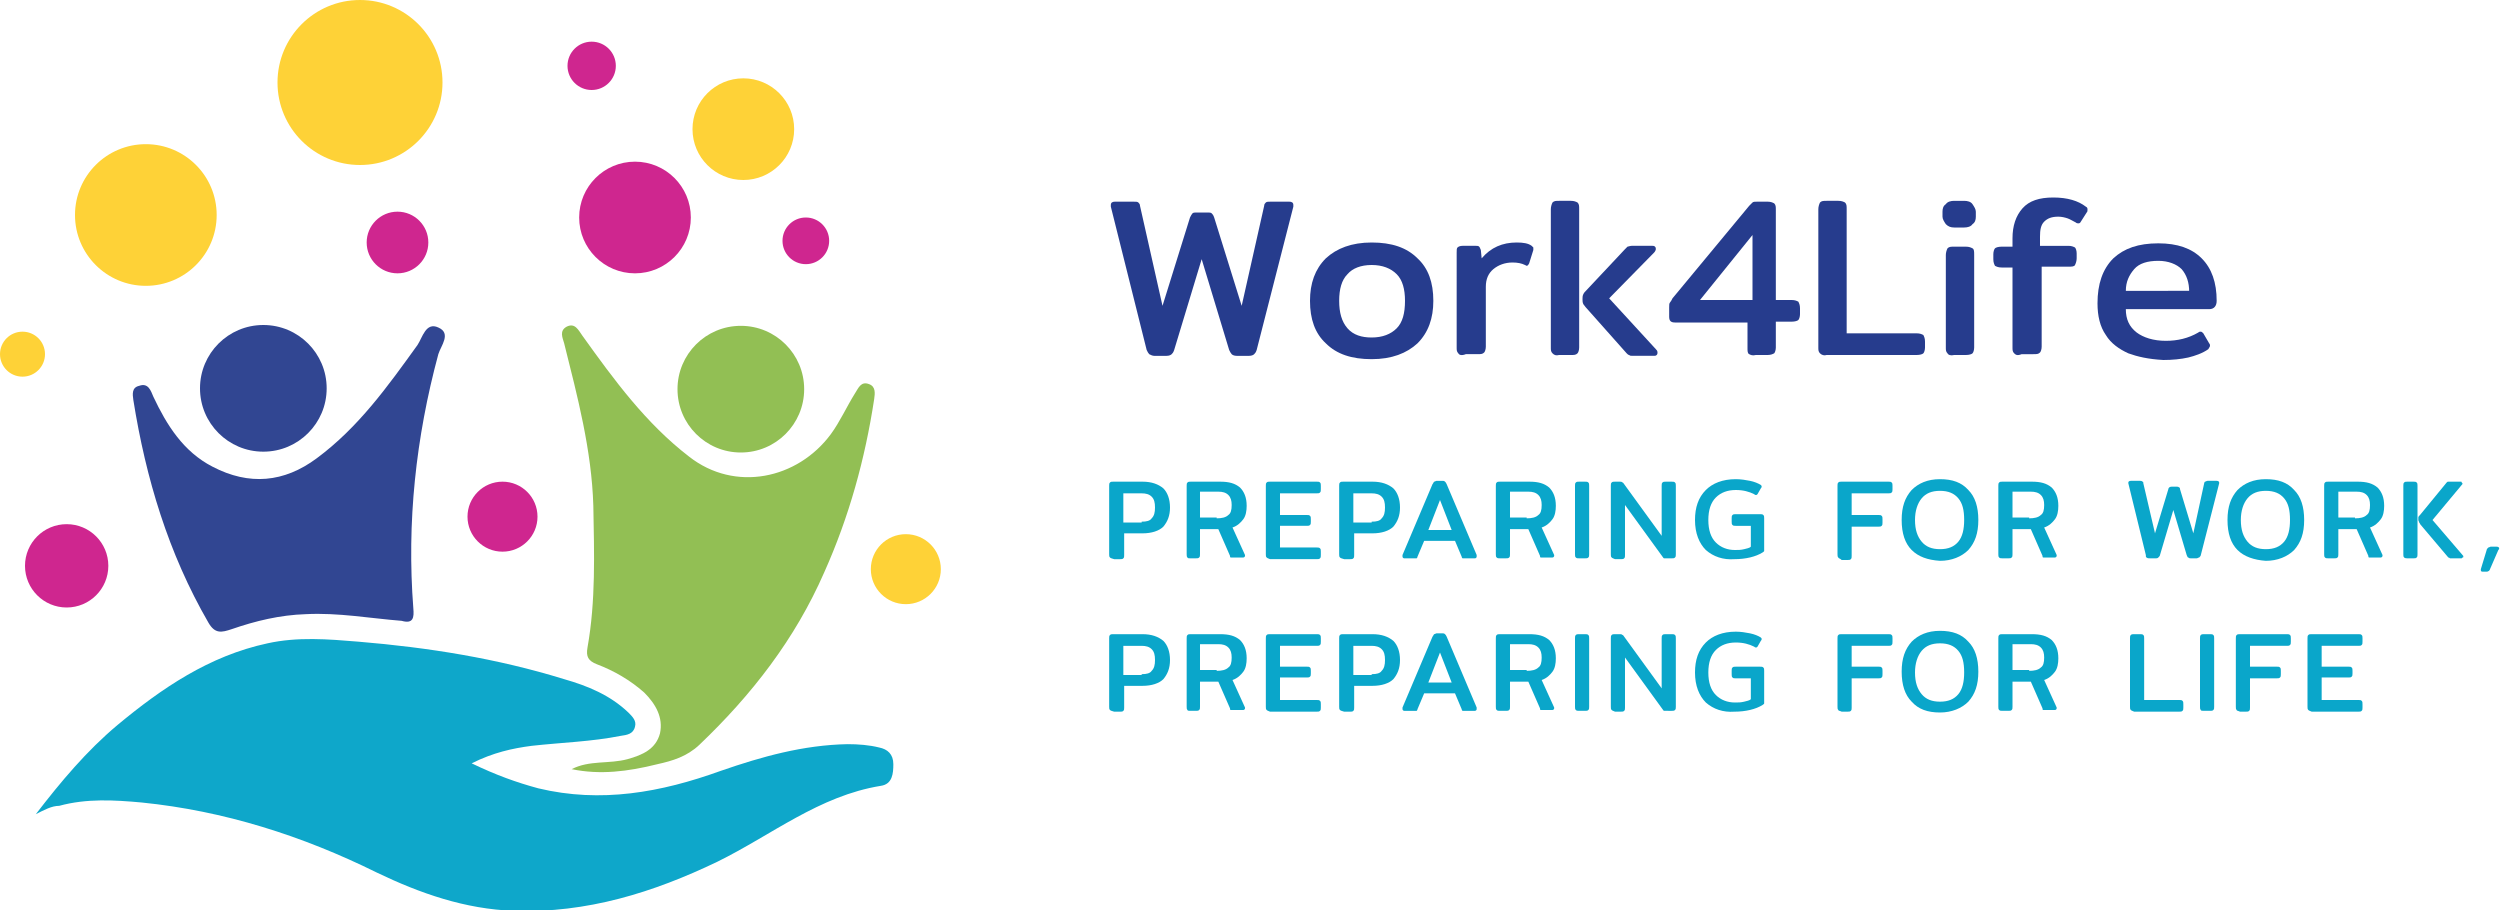 <?xml version="1.0" encoding="utf-8"?>
<!-- Generator: Adobe Illustrator 28.3.0, SVG Export Plug-In . SVG Version: 6.00 Build 0)  -->
<svg version="1.1" id="Layer_1" xmlns="http://www.w3.org/2000/svg" xmlns:xlink="http://www.w3.org/1999/xlink" x="0px" y="0px"
	 viewBox="0 0 300 109.2" style="enable-background:new 0 0 300 109.2;" xml:space="preserve">
<style type="text/css">
	.st0{fill:#263C8D;}
	.st1{fill:#0AA6CA;}
	.st2{fill:#0EA7CA;}
	.st3{fill:#92BF54;}
	.st4{fill:#314692;}
	.st5{fill:#FED237;}
	.st6{fill:#CF268F;}
</style>
<g>
	<g>
		<g>
			<path class="st0" d="M137.9,42.5c-0.1-0.1-0.2-0.3-0.3-0.5l-4.3-17.2c0-0.1,0-0.1,0-0.2c0-0.3,0.2-0.4,0.5-0.4h2.2
				c0.3,0,0.5,0,0.6,0.1c0.1,0.1,0.2,0.2,0.2,0.4l2.7,12l3.3-10.6c0.1-0.2,0.2-0.4,0.3-0.5c0.1-0.1,0.3-0.1,0.5-0.1h1.3
				c0.2,0,0.4,0,0.5,0.1c0.1,0.1,0.2,0.2,0.3,0.5l3.3,10.6l2.7-12c0-0.2,0.1-0.3,0.2-0.4c0.1-0.1,0.3-0.1,0.6-0.1h2.2
				c0.3,0,0.5,0.1,0.5,0.4c0,0.1,0,0.2,0,0.2L150.8,42c-0.1,0.3-0.2,0.4-0.3,0.5c-0.1,0.1-0.3,0.2-0.6,0.2h-1.5
				c-0.3,0-0.5-0.1-0.6-0.2c-0.1-0.1-0.2-0.3-0.3-0.5l-3.3-10.9L140.9,42c-0.1,0.3-0.2,0.4-0.3,0.5c-0.1,0.1-0.3,0.2-0.6,0.2h-1.5
				C138.3,42.7,138.1,42.6,137.9,42.5z"/>
			<path class="st0" d="M159.1,41.2c-1.3-1.2-1.9-2.9-1.9-5.1c0-2.1,0.6-3.8,1.9-5.1c1.3-1.2,3.1-1.9,5.5-1.9s4.2,0.6,5.5,1.9
				c1.3,1.2,1.9,2.9,1.9,5.1c0,2.1-0.6,3.8-1.9,5.1c-1.3,1.2-3.1,1.9-5.5,1.9S160.4,42.5,159.1,41.2z M167.6,39.4
				c0.7-0.7,1-1.8,1-3.3c0-1.4-0.3-2.5-1-3.2c-0.7-0.7-1.7-1.1-3-1.1c-1.3,0-2.3,0.4-2.9,1.1c-0.7,0.7-1,1.8-1,3.2s0.3,2.5,1,3.3
				c0.7,0.8,1.7,1.1,2.9,1.1C165.9,40.5,166.9,40.1,167.6,39.4z"/>
			<path class="st0" d="M175,42.4c-0.2-0.2-0.2-0.4-0.2-0.7V30.3c0-0.3,0-0.5,0.1-0.6c0.1-0.1,0.3-0.2,0.6-0.2h1.6
				c0.2,0,0.3,0,0.4,0.1c0.1,0.1,0.1,0.2,0.2,0.4l0.1,1c1.1-1.3,2.5-1.9,4.2-1.9c0.8,0,1.4,0.1,1.8,0.4c0.1,0.1,0.2,0.2,0.2,0.2
				c0,0.1,0,0.2,0,0.3l-0.5,1.6c-0.1,0.2-0.2,0.3-0.3,0.3l-0.2-0.1c-0.4-0.2-0.9-0.3-1.5-0.3c-0.9,0-1.7,0.3-2.3,0.8
				c-0.6,0.5-0.9,1.2-0.9,2.1v7.2c0,0.3-0.1,0.6-0.2,0.7c-0.2,0.2-0.4,0.2-0.8,0.2h-1.4C175.4,42.7,175.1,42.6,175,42.4z"/>
			<path class="st0" d="M186.3,42.4c-0.2-0.2-0.2-0.4-0.2-0.7V25.1c0-0.3,0.1-0.6,0.2-0.8c0.2-0.2,0.4-0.2,0.8-0.2h1.4
				c0.4,0,0.6,0.1,0.8,0.2c0.2,0.2,0.2,0.4,0.2,0.8v16.6c0,0.3-0.1,0.6-0.2,0.7c-0.2,0.2-0.4,0.2-0.8,0.2h-1.4
				C186.7,42.7,186.5,42.6,186.3,42.4z M195.5,42.6c-0.1,0-0.2-0.1-0.3-0.2l-4.8-5.4c-0.2-0.2-0.3-0.4-0.4-0.5
				c-0.1-0.2-0.1-0.4-0.1-0.6c0-0.2,0-0.4,0.1-0.6c0.1-0.2,0.2-0.3,0.4-0.5l4.6-4.9c0.1-0.1,0.2-0.2,0.3-0.3c0.1,0,0.3-0.1,0.5-0.1
				h2.5c0.1,0,0.2,0,0.3,0.1c0.1,0.1,0.1,0.2,0.1,0.3c0,0.1-0.1,0.3-0.2,0.4l-5.4,5.5l5.6,6.1c0.1,0.1,0.2,0.2,0.2,0.4
				c0,0.1,0,0.2-0.1,0.3c-0.1,0.1-0.2,0.1-0.3,0.1h-2.6C195.7,42.7,195.6,42.7,195.5,42.6z"/>
			<path class="st0" d="M209.9,42.5c-0.2-0.1-0.2-0.4-0.2-0.7v-3.1H201c-0.5,0-0.7-0.2-0.7-0.7v-1.1c0-0.3,0-0.5,0.1-0.6
				c0.1-0.1,0.2-0.3,0.3-0.5l9.2-11.1c0.2-0.2,0.3-0.3,0.4-0.4c0.1-0.1,0.3-0.1,0.6-0.1h1.2c0.4,0,0.6,0.1,0.8,0.2
				c0.2,0.2,0.2,0.4,0.2,0.8V36h1.9c0.4,0,0.6,0.1,0.8,0.2c0.1,0.2,0.2,0.4,0.2,0.8v0.7c0,0.3-0.1,0.6-0.2,0.7
				c-0.1,0.1-0.4,0.2-0.8,0.2h-1.9v3.1c0,0.3-0.1,0.6-0.2,0.7c-0.2,0.1-0.4,0.2-0.8,0.2h-1.4C210.3,42.7,210.1,42.6,209.9,42.5z
				 M210.3,36v-7.8L204,36H210.3z"/>
			<path class="st0" d="M218.4,42.4c-0.2-0.2-0.2-0.4-0.2-0.7V25.1c0-0.3,0.1-0.6,0.2-0.8c0.2-0.2,0.4-0.2,0.8-0.2h1.4
				c0.4,0,0.6,0.1,0.8,0.2c0.2,0.2,0.2,0.4,0.2,0.8V40h8.4c0.4,0,0.6,0.1,0.8,0.2c0.1,0.2,0.2,0.4,0.2,0.8v0.7
				c0,0.3-0.1,0.6-0.2,0.7c-0.1,0.1-0.4,0.2-0.8,0.2h-10.8C218.9,42.7,218.6,42.6,218.4,42.4z"/>
			<path class="st0" d="M233.5,26.9c-0.2-0.3-0.4-0.6-0.4-0.9v-0.6c0-0.4,0.1-0.7,0.4-0.9c0.2-0.3,0.6-0.4,1-0.4h1.2
				c0.4,0,0.8,0.1,1,0.4c0.2,0.3,0.4,0.6,0.4,0.9V26c0,0.4-0.1,0.7-0.4,0.9c-0.2,0.3-0.6,0.4-1,0.4h-1.2
				C234.1,27.3,233.8,27.2,233.5,26.9z M233.7,42.4c-0.2-0.2-0.2-0.4-0.2-0.7V30.6c0-0.3,0.1-0.6,0.2-0.8c0.2-0.2,0.4-0.2,0.8-0.2
				h1.4c0.4,0,0.6,0.1,0.8,0.2s0.2,0.4,0.2,0.8v11.1c0,0.3-0.1,0.6-0.2,0.7s-0.4,0.2-0.8,0.2h-1.4C234.1,42.7,233.8,42.6,233.7,42.4
				z"/>
			<path class="st0" d="M241.7,42.4c-0.2-0.2-0.2-0.4-0.2-0.7v-9.6h-1.3c-0.4,0-0.6-0.1-0.8-0.2c-0.1-0.2-0.2-0.4-0.2-0.8v-0.6
				c0-0.3,0.1-0.6,0.2-0.7c0.1-0.1,0.4-0.2,0.8-0.2h1.3v-1c0-1.5,0.4-2.7,1.2-3.6c0.8-0.9,2-1.3,3.7-1.3c1.7,0,3,0.4,3.9,1.1
				c0.2,0.1,0.2,0.2,0.2,0.4c0,0.1,0,0.2-0.1,0.3l-0.7,1.1c-0.1,0.2-0.2,0.2-0.3,0.2c-0.1,0-0.2,0-0.3-0.1c-0.4-0.2-0.7-0.4-1-0.5
				c-0.3-0.1-0.7-0.2-1.1-0.2c-0.8,0-1.3,0.2-1.7,0.6s-0.5,1-0.5,1.8v1.1h3.4c0.4,0,0.6,0.1,0.8,0.2c0.1,0.1,0.2,0.4,0.2,0.7v0.6
				c0,0.3-0.1,0.6-0.2,0.8c-0.1,0.2-0.4,0.2-0.8,0.2H245v9.6c0,0.3-0.1,0.6-0.2,0.7c-0.2,0.2-0.4,0.2-0.8,0.2h-1.4
				C242.1,42.7,241.9,42.6,241.7,42.4z"/>
			<path class="st0" d="M255.4,42.4c-1.1-0.5-2.1-1.2-2.7-2.2c-0.7-1-1-2.3-1-3.8c0-2.3,0.6-4.1,1.9-5.4c1.3-1.2,3-1.8,5.4-1.8
				c2.3,0,4,0.6,5.2,1.8c1.2,1.2,1.8,2.9,1.8,5.1c0,0.6-0.3,1-0.9,1h-10c0,1.2,0.4,2.1,1.3,2.8c0.8,0.6,2,1,3.5,1
				c1.4,0,2.7-0.3,3.9-1c0.1-0.1,0.2-0.1,0.3-0.1c0.1,0,0.2,0.1,0.3,0.2l0.7,1.2c0.1,0.1,0.1,0.2,0.1,0.3c0,0.1-0.1,0.2-0.2,0.4
				c-0.7,0.5-1.6,0.8-2.4,1c-0.9,0.2-1.9,0.3-3,0.3C257.8,43.1,256.5,42.8,255.4,42.4z M262.7,35c0-1.1-0.3-2-0.9-2.7
				c-0.6-0.6-1.6-1-2.8-1c-1.3,0-2.3,0.3-2.9,1s-1,1.5-1,2.6H262.7z"/>
		</g>
	</g>
	<g>
		<g>
			<path class="st1" d="M133.2,66.9c-0.1-0.1-0.1-0.2-0.1-0.4v-8.2c0-0.2,0-0.3,0.1-0.4c0.1-0.1,0.2-0.1,0.4-0.1h3.5
				c1.1,0,1.9,0.3,2.5,0.8c0.5,0.5,0.8,1.3,0.8,2.3c0,1-0.3,1.7-0.8,2.3c-0.5,0.5-1.4,0.8-2.5,0.8h-2.2v2.6c0,0.2,0,0.3-0.1,0.4
				c-0.1,0.1-0.2,0.1-0.4,0.1h-0.7C133.4,67,133.3,67,133.2,66.9z M137,62.6c0.6,0,1-0.1,1.2-0.4c0.3-0.3,0.4-0.7,0.4-1.3
				c0-0.6-0.1-1-0.4-1.3c-0.3-0.3-0.7-0.4-1.2-0.4h-2.2v3.5H137z"/>
			<path class="st1" d="M142.5,66.9c-0.1-0.1-0.1-0.2-0.1-0.4v-8.2c0-0.2,0-0.3,0.1-0.4c0.1-0.1,0.2-0.1,0.4-0.1h3.5
				c1.1,0,1.8,0.2,2.4,0.7c0.5,0.5,0.8,1.2,0.8,2.2c0,0.6-0.1,1.2-0.4,1.6c-0.3,0.4-0.7,0.8-1.3,1l1.5,3.3c0,0.1,0,0.1,0,0.1
				c0,0.1-0.1,0.2-0.2,0.2H148c-0.1,0-0.2,0-0.3,0c-0.1,0-0.1-0.1-0.1-0.2l-1.4-3.2h-2.2v3c0,0.2,0,0.3-0.1,0.4
				c-0.1,0.1-0.2,0.1-0.4,0.1h-0.7C142.7,67,142.5,67,142.5,66.9z M146,62.2c0.6,0,1.1-0.1,1.4-0.4c0.3-0.2,0.4-0.6,0.4-1.2
				c0-0.5-0.1-0.9-0.4-1.2c-0.3-0.3-0.7-0.4-1.2-0.4h-2.2v3.1H146z"/>
			<path class="st1" d="M152,66.9c-0.1-0.1-0.1-0.2-0.1-0.4v-8.2c0-0.2,0-0.3,0.1-0.4c0.1-0.1,0.2-0.1,0.4-0.1h5.6
				c0.2,0,0.3,0,0.4,0.1c0.1,0.1,0.1,0.2,0.1,0.4v0.4c0,0.2,0,0.3-0.1,0.4s-0.2,0.1-0.4,0.1h-4.4v2.6h3.2c0.2,0,0.3,0,0.4,0.1
				c0.1,0.1,0.1,0.2,0.1,0.4v0.3c0,0.2,0,0.3-0.1,0.4c-0.1,0.1-0.2,0.1-0.4,0.1h-3.2v2.6h4.4c0.2,0,0.3,0,0.4,0.1
				c0.1,0.1,0.1,0.2,0.1,0.4v0.4c0,0.2,0,0.3-0.1,0.4c-0.1,0.1-0.2,0.1-0.4,0.1h-5.6C152.2,67,152.1,67,152,66.9z"/>
			<path class="st1" d="M160.8,66.9c-0.1-0.1-0.1-0.2-0.1-0.4v-8.2c0-0.2,0-0.3,0.1-0.4c0.1-0.1,0.2-0.1,0.4-0.1h3.5
				c1.1,0,1.9,0.3,2.5,0.8c0.5,0.5,0.8,1.3,0.8,2.3c0,1-0.3,1.7-0.8,2.3c-0.5,0.5-1.4,0.8-2.5,0.8h-2.2v2.6c0,0.2,0,0.3-0.1,0.4
				c-0.1,0.1-0.2,0.1-0.4,0.1h-0.7C161,67,160.9,67,160.8,66.9z M164.6,62.6c0.6,0,1-0.1,1.2-0.4c0.3-0.3,0.4-0.7,0.4-1.3
				c0-0.6-0.1-1-0.4-1.3c-0.3-0.3-0.7-0.4-1.2-0.4h-2.2v3.5H164.6z"/>
			<path class="st1" d="M168.3,66.8c0-0.1,0-0.1,0-0.2l3.6-8.5c0.1-0.1,0.1-0.2,0.2-0.3c0.1,0,0.2-0.1,0.3-0.1h0.7
				c0.1,0,0.2,0,0.3,0.1c0.1,0.1,0.1,0.1,0.2,0.3l3.6,8.5c0,0.1,0,0.1,0,0.2c0,0.1-0.1,0.2-0.2,0.2h-1.2c-0.1,0-0.2,0-0.3,0
				c0,0-0.1-0.1-0.1-0.2l-0.8-1.9h-3.7l-0.8,1.9c0,0.1-0.1,0.2-0.1,0.2c-0.1,0-0.1,0-0.3,0h-1.2C168.4,67,168.3,66.9,168.3,66.8z
				 M174.2,63.6l-1.4-3.6l-1.4,3.6H174.2z"/>
			<path class="st1" d="M179.6,66.9c-0.1-0.1-0.1-0.2-0.1-0.4v-8.2c0-0.2,0-0.3,0.1-0.4c0.1-0.1,0.2-0.1,0.4-0.1h3.5
				c1.1,0,1.8,0.2,2.4,0.7c0.5,0.5,0.8,1.2,0.8,2.2c0,0.6-0.1,1.2-0.4,1.6c-0.3,0.4-0.7,0.8-1.3,1l1.5,3.3c0,0.1,0,0.1,0,0.1
				c0,0.1-0.1,0.2-0.2,0.2h-1.1c-0.1,0-0.2,0-0.3,0c-0.1,0-0.1-0.1-0.1-0.2l-1.4-3.2h-2.2v3c0,0.2,0,0.3-0.1,0.4
				c-0.1,0.1-0.2,0.1-0.4,0.1H180C179.8,67,179.7,67,179.6,66.9z M183.2,62.2c0.6,0,1.1-0.1,1.4-0.4c0.3-0.2,0.4-0.6,0.4-1.2
				c0-0.5-0.1-0.9-0.4-1.2c-0.3-0.3-0.7-0.4-1.2-0.4h-2.2v3.1H183.2z"/>
			<path class="st1" d="M189.1,66.9c-0.1-0.1-0.1-0.2-0.1-0.4v-8.2c0-0.2,0-0.3,0.1-0.4c0.1-0.1,0.2-0.1,0.4-0.1h0.7
				c0.2,0,0.3,0,0.4,0.1c0.1,0.1,0.1,0.2,0.1,0.4v8.2c0,0.2,0,0.3-0.1,0.4c-0.1,0.1-0.2,0.1-0.4,0.1h-0.7
				C189.3,67,189.2,67,189.1,66.9z"/>
			<path class="st1" d="M193.4,66.9c-0.1-0.1-0.1-0.2-0.1-0.4v-8.2c0-0.2,0-0.3,0.1-0.4c0.1-0.1,0.2-0.1,0.4-0.1h0.6
				c0.1,0,0.2,0,0.3,0.1c0.1,0,0.1,0.1,0.2,0.2l4.5,6.2v-6c0-0.2,0-0.3,0.1-0.4c0.1-0.1,0.2-0.1,0.4-0.1h0.7c0.2,0,0.3,0,0.4,0.1
				c0.1,0.1,0.1,0.2,0.1,0.4v8.2c0,0.2,0,0.3-0.1,0.4c-0.1,0.1-0.2,0.1-0.4,0.1H200c-0.1,0-0.2,0-0.3,0c-0.1,0-0.1-0.1-0.2-0.2
				l-4.5-6.2v6c0,0.2,0,0.3-0.1,0.4c-0.1,0.1-0.2,0.1-0.4,0.1h-0.7C193.6,67,193.5,67,193.4,66.9z"/>
			<path class="st1" d="M204.7,66c-0.8-0.8-1.3-2-1.3-3.6c0-1.5,0.4-2.7,1.3-3.6c0.8-0.8,2-1.3,3.6-1.3c0.6,0,1.2,0.1,1.7,0.2
				c0.5,0.1,1,0.3,1.3,0.5c0.1,0.1,0.1,0.1,0.1,0.2c0,0,0,0.1-0.1,0.2l-0.4,0.7c-0.1,0.1-0.1,0.1-0.2,0.1c0,0-0.1,0-0.2-0.1
				c-0.6-0.3-1.3-0.5-2.2-0.5c-1,0-1.8,0.3-2.4,0.9c-0.6,0.6-0.9,1.5-0.9,2.7c0,1.2,0.3,2.1,0.9,2.7c0.6,0.6,1.4,0.9,2.3,0.9
				c0.4,0,0.7,0,1.1-0.1c0.3-0.1,0.6-0.1,0.8-0.3v-2.5h-1.8c-0.2,0-0.3,0-0.4-0.1c-0.1-0.1-0.1-0.2-0.1-0.4v-0.4
				c0-0.2,0-0.3,0.1-0.4c0.1-0.1,0.2-0.1,0.4-0.1h2.9c0.2,0,0.3,0,0.4,0.1c0.1,0.1,0.1,0.2,0.1,0.4v3.6c0,0.1,0,0.2,0,0.3
				c0,0.1-0.1,0.1-0.2,0.2c-0.8,0.5-2,0.8-3.4,0.8C206.8,67.2,205.6,66.8,204.7,66z"/>
			<path class="st1" d="M220.6,66.9c-0.1-0.1-0.1-0.2-0.1-0.4v-8.2c0-0.2,0-0.3,0.1-0.4c0.1-0.1,0.2-0.1,0.4-0.1h5.6
				c0.2,0,0.3,0,0.4,0.1c0.1,0.1,0.1,0.2,0.1,0.4v0.4c0,0.2,0,0.3-0.1,0.4s-0.2,0.1-0.4,0.1h-4.4v2.6h3.2c0.2,0,0.3,0,0.4,0.1
				c0.1,0.1,0.1,0.2,0.1,0.4v0.4c0,0.2,0,0.3-0.1,0.4c-0.1,0.1-0.2,0.1-0.4,0.1h-3.2v3.5c0,0.2,0,0.3-0.1,0.4
				c-0.1,0.1-0.2,0.1-0.4,0.1h-0.7C220.8,67,220.6,67,220.6,66.9z"/>
			<path class="st1" d="M229.4,66c-0.8-0.8-1.2-2-1.2-3.6s0.4-2.7,1.2-3.6c0.8-0.8,1.9-1.3,3.4-1.3c1.5,0,2.6,0.4,3.4,1.3
				c0.8,0.8,1.2,2,1.2,3.6s-0.4,2.7-1.2,3.6c-0.8,0.8-2,1.3-3.4,1.3C231.3,67.2,230.2,66.8,229.4,66z M235,65
				c0.5-0.6,0.7-1.5,0.7-2.6c0-1.2-0.2-2-0.7-2.6c-0.5-0.6-1.2-0.9-2.2-0.9c-1,0-1.7,0.3-2.2,0.9c-0.5,0.6-0.8,1.5-0.8,2.6
				c0,1.2,0.3,2,0.8,2.6s1.2,0.9,2.2,0.9C233.8,65.9,234.5,65.6,235,65z"/>
			<path class="st1" d="M239.9,66.9c-0.1-0.1-0.1-0.2-0.1-0.4v-8.2c0-0.2,0-0.3,0.1-0.4c0.1-0.1,0.2-0.1,0.4-0.1h3.5
				c1.1,0,1.8,0.2,2.4,0.7c0.5,0.5,0.8,1.2,0.8,2.2c0,0.6-0.1,1.2-0.4,1.6c-0.3,0.4-0.7,0.8-1.3,1l1.5,3.3c0,0.1,0,0.1,0,0.1
				c0,0.1-0.1,0.2-0.2,0.2h-1.1c-0.1,0-0.2,0-0.3,0c-0.1,0-0.1-0.1-0.1-0.2l-1.4-3.2h-2.2v3c0,0.2,0,0.3-0.1,0.4
				c-0.1,0.1-0.2,0.1-0.4,0.1h-0.7C240.1,67,240,67,239.9,66.9z M243.5,62.2c0.6,0,1.1-0.1,1.4-0.4c0.3-0.2,0.4-0.6,0.4-1.2
				c0-0.5-0.1-0.9-0.4-1.2c-0.3-0.3-0.7-0.4-1.2-0.4h-2.2v3.1H243.5z"/>
			<path class="st1" d="M257.6,66.9c-0.1,0-0.1-0.1-0.1-0.3l-2.1-8.6c0,0,0-0.1,0-0.1c0-0.1,0.1-0.2,0.3-0.2h1.1
				c0.1,0,0.2,0,0.3,0.1c0.1,0,0.1,0.1,0.1,0.2l1.4,6l1.6-5.3c0-0.1,0.1-0.2,0.1-0.2s0.1-0.1,0.3-0.1h0.6c0.1,0,0.2,0,0.3,0.1
				c0.1,0,0.1,0.1,0.1,0.2l1.6,5.3l1.3-6c0-0.1,0.1-0.2,0.1-0.2c0.1,0,0.2-0.1,0.3-0.1h1.1c0.2,0,0.3,0.1,0.3,0.2c0,0.1,0,0.1,0,0.1
				l-2.2,8.6c0,0.1-0.1,0.2-0.2,0.3c-0.1,0-0.2,0.1-0.3,0.1h-0.7c-0.1,0-0.2,0-0.3-0.1c-0.1,0-0.1-0.1-0.2-0.3l-1.6-5.4l-1.6,5.4
				c0,0.1-0.1,0.2-0.2,0.3s-0.2,0.1-0.3,0.1h-0.7C257.8,67,257.7,67,257.6,66.9z"/>
			<path class="st1" d="M268.5,66c-0.8-0.8-1.2-2-1.2-3.6s0.4-2.7,1.2-3.6c0.8-0.8,1.9-1.3,3.4-1.3c1.5,0,2.6,0.4,3.4,1.3
				c0.8,0.8,1.2,2,1.2,3.6s-0.4,2.7-1.2,3.6c-0.8,0.8-2,1.3-3.4,1.3C270.5,67.2,269.3,66.8,268.5,66z M274.1,65
				c0.5-0.6,0.7-1.5,0.7-2.6c0-1.2-0.2-2-0.7-2.6c-0.5-0.6-1.2-0.9-2.2-0.9c-1,0-1.7,0.3-2.2,0.9c-0.5,0.6-0.8,1.5-0.8,2.6
				c0,1.2,0.3,2,0.8,2.6c0.5,0.6,1.2,0.9,2.2,0.9C272.9,65.9,273.6,65.6,274.1,65z"/>
			<path class="st1" d="M279,66.9c-0.1-0.1-0.1-0.2-0.1-0.4v-8.2c0-0.2,0-0.3,0.1-0.4c0.1-0.1,0.2-0.1,0.4-0.1h3.5
				c1.1,0,1.8,0.2,2.4,0.7c0.5,0.5,0.8,1.2,0.8,2.2c0,0.6-0.1,1.2-0.4,1.6c-0.3,0.4-0.7,0.8-1.3,1l1.5,3.3c0,0.1,0,0.1,0,0.1
				c0,0.1-0.1,0.2-0.2,0.2h-1.1c-0.1,0-0.2,0-0.3,0c-0.1,0-0.1-0.1-0.1-0.2l-1.4-3.2h-2.2v3c0,0.2,0,0.3-0.1,0.4
				c-0.1,0.1-0.2,0.1-0.4,0.1h-0.7C279.2,67,279.1,67,279,66.9z M282.6,62.2c0.6,0,1.1-0.1,1.4-0.4c0.3-0.2,0.4-0.6,0.4-1.2
				c0-0.5-0.1-0.9-0.4-1.2c-0.3-0.3-0.7-0.4-1.2-0.4h-2.2v3.1H282.6z"/>
			<path class="st1" d="M288.5,66.9c-0.1-0.1-0.1-0.2-0.1-0.4v-8.2c0-0.2,0-0.3,0.1-0.4c0.1-0.1,0.2-0.1,0.4-0.1h0.7
				c0.2,0,0.3,0,0.4,0.1c0.1,0.1,0.1,0.2,0.1,0.4v8.2c0,0.2,0,0.3-0.1,0.4c-0.1,0.1-0.2,0.1-0.4,0.1h-0.7
				C288.8,67,288.6,67,288.5,66.9z M294,67c0,0-0.1-0.1-0.2-0.1l-3.3-3.9c-0.1-0.1-0.1-0.2-0.2-0.3c0-0.1-0.1-0.2-0.1-0.3
				s0-0.2,0-0.3c0-0.1,0.1-0.2,0.2-0.3l3.2-3.9c0.1-0.1,0.1-0.1,0.2-0.1c0.1,0,0.1,0,0.3,0h1.2c0.1,0,0.1,0,0.1,0.1
				c0,0,0.1,0.1,0.1,0.1c0,0.1,0,0.1-0.1,0.2l-3.5,4.2l3.6,4.2c0.1,0.1,0.1,0.1,0.1,0.2c0,0.1,0,0.1-0.1,0.1c0,0-0.1,0.1-0.1,0.1
				h-1.3C294.1,67,294.1,67,294,67z"/>
			<path class="st1" d="M297.7,68.4c0,0,0-0.1,0-0.1l0.7-2.3c0-0.1,0.1-0.2,0.2-0.3c0.1,0,0.2-0.1,0.3-0.1h0.7
				c0.2,0,0.3,0.1,0.3,0.2c0,0.1,0,0.1-0.1,0.2l-1,2.3c0,0.1-0.1,0.1-0.1,0.2c-0.1,0-0.1,0.1-0.3,0.1H298
				C297.8,68.6,297.7,68.6,297.7,68.4z"/>
			<path class="st1" d="M133.2,85.2c-0.1-0.1-0.1-0.2-0.1-0.4v-8.2c0-0.2,0-0.3,0.1-0.4c0.1-0.1,0.2-0.1,0.4-0.1h3.5
				c1.1,0,1.9,0.3,2.5,0.8c0.5,0.5,0.8,1.3,0.8,2.3c0,1-0.3,1.7-0.8,2.3c-0.5,0.5-1.4,0.8-2.5,0.8h-2.2v2.6c0,0.2,0,0.3-0.1,0.4
				c-0.1,0.1-0.2,0.1-0.4,0.1h-0.7C133.4,85.3,133.3,85.3,133.2,85.2z M137,80.9c0.6,0,1-0.1,1.2-0.4c0.3-0.3,0.4-0.7,0.4-1.3
				c0-0.6-0.1-1-0.4-1.3c-0.3-0.3-0.7-0.4-1.2-0.4h-2.2v3.5H137z"/>
			<path class="st1" d="M142.5,85.2c-0.1-0.1-0.1-0.2-0.1-0.4v-8.2c0-0.2,0-0.3,0.1-0.4c0.1-0.1,0.2-0.1,0.4-0.1h3.5
				c1.1,0,1.8,0.2,2.4,0.7c0.5,0.5,0.8,1.2,0.8,2.2c0,0.6-0.1,1.2-0.4,1.6c-0.3,0.4-0.7,0.8-1.3,1l1.5,3.3c0,0.1,0,0.1,0,0.1
				c0,0.1-0.1,0.2-0.2,0.2H148c-0.1,0-0.2,0-0.3,0c-0.1,0-0.1-0.1-0.1-0.2l-1.4-3.2h-2.2v3c0,0.2,0,0.3-0.1,0.4
				c-0.1,0.1-0.2,0.1-0.4,0.1h-0.7C142.7,85.3,142.5,85.3,142.5,85.2z M146,80.5c0.6,0,1.1-0.1,1.4-0.4c0.3-0.2,0.4-0.6,0.4-1.2
				c0-0.5-0.1-0.9-0.4-1.2c-0.3-0.3-0.7-0.4-1.2-0.4h-2.2v3.1H146z"/>
			<path class="st1" d="M152,85.2c-0.1-0.1-0.1-0.2-0.1-0.4v-8.2c0-0.2,0-0.3,0.1-0.4c0.1-0.1,0.2-0.1,0.4-0.1h5.6
				c0.2,0,0.3,0,0.4,0.1c0.1,0.1,0.1,0.2,0.1,0.4v0.4c0,0.2,0,0.3-0.1,0.4c-0.1,0.1-0.2,0.1-0.4,0.1h-4.4V80h3.2
				c0.2,0,0.3,0,0.4,0.1c0.1,0.1,0.1,0.2,0.1,0.4v0.3c0,0.2,0,0.3-0.1,0.4c-0.1,0.1-0.2,0.1-0.4,0.1h-3.2V84h4.4
				c0.2,0,0.3,0,0.4,0.1c0.1,0.1,0.1,0.2,0.1,0.4v0.4c0,0.2,0,0.3-0.1,0.4c-0.1,0.1-0.2,0.1-0.4,0.1h-5.6
				C152.2,85.3,152.1,85.3,152,85.2z"/>
			<path class="st1" d="M160.8,85.2c-0.1-0.1-0.1-0.2-0.1-0.4v-8.2c0-0.2,0-0.3,0.1-0.4c0.1-0.1,0.2-0.1,0.4-0.1h3.5
				c1.1,0,1.9,0.3,2.5,0.8c0.5,0.5,0.8,1.3,0.8,2.3c0,1-0.3,1.7-0.8,2.3c-0.5,0.5-1.4,0.8-2.5,0.8h-2.2v2.6c0,0.2,0,0.3-0.1,0.4
				c-0.1,0.1-0.2,0.1-0.4,0.1h-0.7C161,85.3,160.9,85.3,160.8,85.2z M164.6,80.9c0.6,0,1-0.1,1.2-0.4c0.3-0.3,0.4-0.7,0.4-1.3
				c0-0.6-0.1-1-0.4-1.3c-0.3-0.3-0.7-0.4-1.2-0.4h-2.2v3.5H164.6z"/>
			<path class="st1" d="M168.3,85.1c0-0.1,0-0.1,0-0.2l3.6-8.5c0.1-0.1,0.1-0.2,0.2-0.3c0.1,0,0.2-0.1,0.3-0.1h0.7
				c0.1,0,0.2,0,0.3,0.1c0.1,0.1,0.1,0.1,0.2,0.3l3.6,8.5c0,0.1,0,0.1,0,0.2c0,0.1-0.1,0.2-0.2,0.2h-1.2c-0.1,0-0.2,0-0.3,0
				c0,0-0.1-0.1-0.1-0.2l-0.8-1.9h-3.7l-0.8,1.9c0,0.1-0.1,0.2-0.1,0.2c-0.1,0-0.1,0-0.3,0h-1.2C168.4,85.3,168.3,85.2,168.3,85.1z
				 M174.2,81.9l-1.4-3.6l-1.4,3.6H174.2z"/>
			<path class="st1" d="M179.6,85.2c-0.1-0.1-0.1-0.2-0.1-0.4v-8.2c0-0.2,0-0.3,0.1-0.4c0.1-0.1,0.2-0.1,0.4-0.1h3.5
				c1.1,0,1.8,0.2,2.4,0.7c0.5,0.5,0.8,1.2,0.8,2.2c0,0.6-0.1,1.2-0.4,1.6c-0.3,0.4-0.7,0.8-1.3,1l1.5,3.3c0,0.1,0,0.1,0,0.1
				c0,0.1-0.1,0.2-0.2,0.2h-1.1c-0.1,0-0.2,0-0.3,0c-0.1,0-0.1-0.1-0.1-0.2l-1.4-3.2h-2.2v3c0,0.2,0,0.3-0.1,0.4
				c-0.1,0.1-0.2,0.1-0.4,0.1H180C179.8,85.3,179.7,85.3,179.6,85.2z M183.2,80.5c0.6,0,1.1-0.1,1.4-0.4c0.3-0.2,0.4-0.6,0.4-1.2
				c0-0.5-0.1-0.9-0.4-1.2c-0.3-0.3-0.7-0.4-1.2-0.4h-2.2v3.1H183.2z"/>
			<path class="st1" d="M189.1,85.2c-0.1-0.1-0.1-0.2-0.1-0.4v-8.2c0-0.2,0-0.3,0.1-0.4c0.1-0.1,0.2-0.1,0.4-0.1h0.7
				c0.2,0,0.3,0,0.4,0.1c0.1,0.1,0.1,0.2,0.1,0.4v8.2c0,0.2,0,0.3-0.1,0.4c-0.1,0.1-0.2,0.1-0.4,0.1h-0.7
				C189.3,85.3,189.2,85.3,189.1,85.2z"/>
			<path class="st1" d="M193.4,85.2c-0.1-0.1-0.1-0.2-0.1-0.4v-8.2c0-0.2,0-0.3,0.1-0.4c0.1-0.1,0.2-0.1,0.4-0.1h0.6
				c0.1,0,0.2,0,0.3,0.1c0.1,0,0.1,0.1,0.2,0.2l4.5,6.2v-6c0-0.2,0-0.3,0.1-0.4c0.1-0.1,0.2-0.1,0.4-0.1h0.7c0.2,0,0.3,0,0.4,0.1
				c0.1,0.1,0.1,0.2,0.1,0.4v8.2c0,0.2,0,0.3-0.1,0.4c-0.1,0.1-0.2,0.1-0.4,0.1H200c-0.1,0-0.2,0-0.3,0c-0.1,0-0.1-0.1-0.2-0.2
				l-4.5-6.2v6c0,0.2,0,0.3-0.1,0.4c-0.1,0.1-0.2,0.1-0.4,0.1h-0.7C193.6,85.3,193.5,85.3,193.4,85.2z"/>
			<path class="st1" d="M204.7,84.3c-0.8-0.8-1.3-2-1.3-3.6c0-1.5,0.4-2.7,1.3-3.6c0.8-0.8,2-1.3,3.6-1.3c0.6,0,1.2,0.1,1.7,0.2
				c0.5,0.1,1,0.3,1.3,0.5c0.1,0.1,0.1,0.1,0.1,0.2c0,0,0,0.1-0.1,0.2l-0.4,0.7c-0.1,0.1-0.1,0.1-0.2,0.1c0,0-0.1,0-0.2-0.1
				c-0.6-0.3-1.3-0.5-2.2-0.5c-1,0-1.8,0.3-2.4,0.9c-0.6,0.6-0.9,1.5-0.9,2.7c0,1.2,0.3,2.1,0.9,2.7c0.6,0.6,1.4,0.9,2.3,0.9
				c0.4,0,0.7,0,1.1-0.1c0.3-0.1,0.6-0.1,0.8-0.3v-2.5h-1.8c-0.2,0-0.3,0-0.4-0.1c-0.1-0.1-0.1-0.2-0.1-0.4v-0.4
				c0-0.2,0-0.3,0.1-0.4c0.1-0.1,0.2-0.1,0.4-0.1h2.9c0.2,0,0.3,0,0.4,0.1c0.1,0.1,0.1,0.2,0.1,0.4v3.6c0,0.1,0,0.2,0,0.3
				c0,0.1-0.1,0.1-0.2,0.2c-0.8,0.5-2,0.8-3.4,0.8C206.8,85.5,205.6,85.1,204.7,84.3z"/>
			<path class="st1" d="M220.6,85.2c-0.1-0.1-0.1-0.2-0.1-0.4v-8.2c0-0.2,0-0.3,0.1-0.4s0.2-0.1,0.4-0.1h5.6c0.2,0,0.3,0,0.4,0.1
				c0.1,0.1,0.1,0.2,0.1,0.4v0.4c0,0.2,0,0.3-0.1,0.4c-0.1,0.1-0.2,0.1-0.4,0.1h-4.4V80h3.2c0.2,0,0.3,0,0.4,0.1
				c0.1,0.1,0.1,0.2,0.1,0.4v0.4c0,0.2,0,0.3-0.1,0.4c-0.1,0.1-0.2,0.1-0.4,0.1h-3.2v3.5c0,0.2,0,0.3-0.1,0.4
				c-0.1,0.1-0.2,0.1-0.4,0.1h-0.7C220.8,85.3,220.6,85.3,220.6,85.2z"/>
			<path class="st1" d="M229.4,84.2c-0.8-0.8-1.2-2-1.2-3.6s0.4-2.7,1.2-3.6c0.8-0.8,1.9-1.3,3.4-1.3c1.5,0,2.6,0.4,3.4,1.3
				c0.8,0.8,1.2,2,1.2,3.6s-0.4,2.7-1.2,3.6c-0.8,0.8-2,1.3-3.4,1.3C231.3,85.5,230.2,85.1,229.4,84.2z M235,83.3
				c0.5-0.6,0.7-1.5,0.7-2.6c0-1.2-0.2-2-0.7-2.6c-0.5-0.6-1.2-0.9-2.2-0.9c-1,0-1.7,0.3-2.2,0.9c-0.5,0.6-0.8,1.5-0.8,2.6
				c0,1.2,0.3,2,0.8,2.6s1.2,0.9,2.2,0.9C233.8,84.2,234.5,83.9,235,83.3z"/>
			<path class="st1" d="M239.9,85.2c-0.1-0.1-0.1-0.2-0.1-0.4v-8.2c0-0.2,0-0.3,0.1-0.4s0.2-0.1,0.4-0.1h3.5c1.1,0,1.8,0.2,2.4,0.7
				c0.5,0.5,0.8,1.2,0.8,2.2c0,0.6-0.1,1.2-0.4,1.6c-0.3,0.4-0.7,0.8-1.3,1l1.5,3.3c0,0.1,0,0.1,0,0.1c0,0.1-0.1,0.2-0.2,0.2h-1.1
				c-0.1,0-0.2,0-0.3,0c-0.1,0-0.1-0.1-0.1-0.2l-1.4-3.2h-2.2v3c0,0.2,0,0.3-0.1,0.4c-0.1,0.1-0.2,0.1-0.4,0.1h-0.7
				C240.1,85.3,240,85.3,239.9,85.2z M243.5,80.5c0.6,0,1.1-0.1,1.4-0.4c0.3-0.2,0.4-0.6,0.4-1.2c0-0.5-0.1-0.9-0.4-1.2
				c-0.3-0.3-0.7-0.4-1.2-0.4h-2.2v3.1H243.5z"/>
			<path class="st1" d="M255.7,85.2c-0.1-0.1-0.1-0.2-0.1-0.4v-8.2c0-0.2,0-0.3,0.1-0.4c0.1-0.1,0.2-0.1,0.4-0.1h0.7
				c0.2,0,0.3,0,0.4,0.1s0.1,0.2,0.1,0.4V84h4.2c0.2,0,0.3,0,0.4,0.1c0.1,0.1,0.1,0.2,0.1,0.4v0.4c0,0.2,0,0.3-0.1,0.4
				c-0.1,0.1-0.2,0.1-0.4,0.1h-5.4C255.9,85.3,255.8,85.3,255.7,85.2z"/>
			<path class="st1" d="M264.1,85.2c-0.1-0.1-0.1-0.2-0.1-0.4v-8.2c0-0.2,0-0.3,0.1-0.4s0.2-0.1,0.4-0.1h0.7c0.2,0,0.3,0,0.4,0.1
				c0.1,0.1,0.1,0.2,0.1,0.4v8.2c0,0.2,0,0.3-0.1,0.4s-0.2,0.1-0.4,0.1h-0.7C264.3,85.3,264.1,85.3,264.1,85.2z"/>
			<path class="st1" d="M268.4,85.2c-0.1-0.1-0.1-0.2-0.1-0.4v-8.2c0-0.2,0-0.3,0.1-0.4s0.2-0.1,0.4-0.1h5.6c0.2,0,0.3,0,0.4,0.1
				c0.1,0.1,0.1,0.2,0.1,0.4v0.4c0,0.2,0,0.3-0.1,0.4c-0.1,0.1-0.2,0.1-0.4,0.1H270V80h3.2c0.2,0,0.3,0,0.4,0.1
				c0.1,0.1,0.1,0.2,0.1,0.4v0.4c0,0.2,0,0.3-0.1,0.4c-0.1,0.1-0.2,0.1-0.4,0.1H270v3.5c0,0.2,0,0.3-0.1,0.4s-0.2,0.1-0.4,0.1h-0.7
				C268.6,85.3,268.4,85.3,268.4,85.2z"/>
			<path class="st1" d="M277,85.2c-0.1-0.1-0.1-0.2-0.1-0.4v-8.2c0-0.2,0-0.3,0.1-0.4c0.1-0.1,0.2-0.1,0.4-0.1h5.6
				c0.2,0,0.3,0,0.4,0.1c0.1,0.1,0.1,0.2,0.1,0.4v0.4c0,0.2,0,0.3-0.1,0.4c-0.1,0.1-0.2,0.1-0.4,0.1h-4.4V80h3.2
				c0.2,0,0.3,0,0.4,0.1c0.1,0.1,0.1,0.2,0.1,0.4v0.3c0,0.2,0,0.3-0.1,0.4c-0.1,0.1-0.2,0.1-0.4,0.1h-3.2V84h4.4
				c0.2,0,0.3,0,0.4,0.1c0.1,0.1,0.1,0.2,0.1,0.4v0.4c0,0.2,0,0.3-0.1,0.4c-0.1,0.1-0.2,0.1-0.4,0.1h-5.6
				C277.2,85.3,277.1,85.3,277,85.2z"/>
		</g>
	</g>
</g>
<g>
	<path class="st2" d="M4.3,97.7c3-3.9,6.1-7.6,9.8-10.7c5.3-4.4,11-8.3,18-9.8c3.6-0.8,7.3-0.5,10.9-0.2c8.4,0.7,16.6,2,24.7,4.5
		c2.8,0.8,5.5,1.9,7.7,4c0.5,0.5,1,1,0.8,1.7c-0.2,0.9-1,1-1.7,1.1c-3.5,0.7-7.1,0.8-10.7,1.2c-2.3,0.3-4.6,0.8-7.2,2.1
		c2.9,1.4,5.4,2.3,8,3c7.5,1.8,14.7,0.5,21.9-2.1c4.9-1.7,9.9-3.1,15.2-3.2c1.3,0,2.6,0.1,3.8,0.4c1,0.2,1.7,0.8,1.7,2
		c0,1.1-0.1,2.4-1.5,2.6c-7.4,1.2-13.1,5.9-19.6,9.1c-7.7,3.7-15.7,6.2-24.4,5.9c-5.9-0.2-11.3-2.1-16.5-4.6
		c-8.9-4.4-18.3-7.4-28.2-8.4c-3.3-0.3-6.6-0.5-9.9,0.4C6.2,96.7,5.3,97.2,4.3,97.7z"/>
	<path class="st3" d="M68.6,92.3c2.1-1.1,4.5-0.6,6.7-1.2c1.8-0.5,3.4-1.2,3.9-3.1c0.4-1.9-0.5-3.5-1.9-4.9
		c-1.7-1.5-3.6-2.6-5.7-3.4c-1-0.4-1.3-0.9-1.1-2c1-5.6,0.8-11.3,0.7-17c-0.2-6.7-1.9-13.1-3.5-19.5c-0.2-0.7-0.6-1.5,0.3-2
		c1-0.5,1.4,0.4,1.9,1.1c3.8,5.3,7.6,10.5,12.8,14.5c5.5,4.3,13,2.7,17-2.7c1.1-1.5,1.9-3.3,2.9-4.9c0.4-0.6,0.7-1.5,1.7-1.1
		c0.8,0.3,0.7,1.1,0.6,1.8c-1.1,7.2-3,14.1-6,20.8c-3.5,8-8.7,14.7-15,20.7c-1.5,1.4-3.2,1.9-5,2.3C75.3,92.6,72,93,68.6,92.3z"/>
	<path class="st4" d="M48.2,74.5c-3.8-0.3-7.6-1-11.5-0.8c-3.1,0.1-6,0.8-8.9,1.8c-1.2,0.4-2,0.6-2.8-0.8c-4.8-8.3-7.5-17.3-9-26.7
		c-0.1-0.7-0.2-1.5,0.7-1.7c1.1-0.4,1.4,0.6,1.7,1.3C20,51,22,54.2,25.5,56c4.4,2.3,8.6,1.9,12.5-1c5-3.7,8.5-8.6,12.1-13.6
		c0.6-0.9,1-2.8,2.5-2.1c1.6,0.7,0.3,2.2,0,3.2c-2.7,10-3.8,20.2-3,30.5C49.7,74.1,49.6,74.9,48.2,74.5z"/>
</g>
<g>
	<circle class="st5" cx="2.7" cy="42.5" r="2.7"/>
	<circle class="st5" cx="17.5" cy="25.8" r="8.5"/>
	<circle class="st6" cx="8" cy="67.9" r="5"/>
	<circle class="st4" cx="31.6" cy="46.6" r="7.6"/>
	<circle class="st6" cx="60.3" cy="62" r="4.2"/>
	<circle class="st6" cx="47.7" cy="29.1" r="3.7"/>
	<circle class="st6" cx="76.2" cy="26.1" r="6.7"/>
	<circle class="st6" cx="96.7" cy="28.9" r="2.8"/>
	<circle class="st5" cx="89.2" cy="15.5" r="6.1"/>
	<circle class="st6" cx="71" cy="7.9" r="2.9"/>
	<circle class="st5" cx="43.2" cy="9.9" r="9.9"/>
	<circle class="st3" cx="88.9" cy="46.7" r="7.6"/>
	<circle class="st5" cx="108.7" cy="68.3" r="4.2"/>
</g>
</svg>
